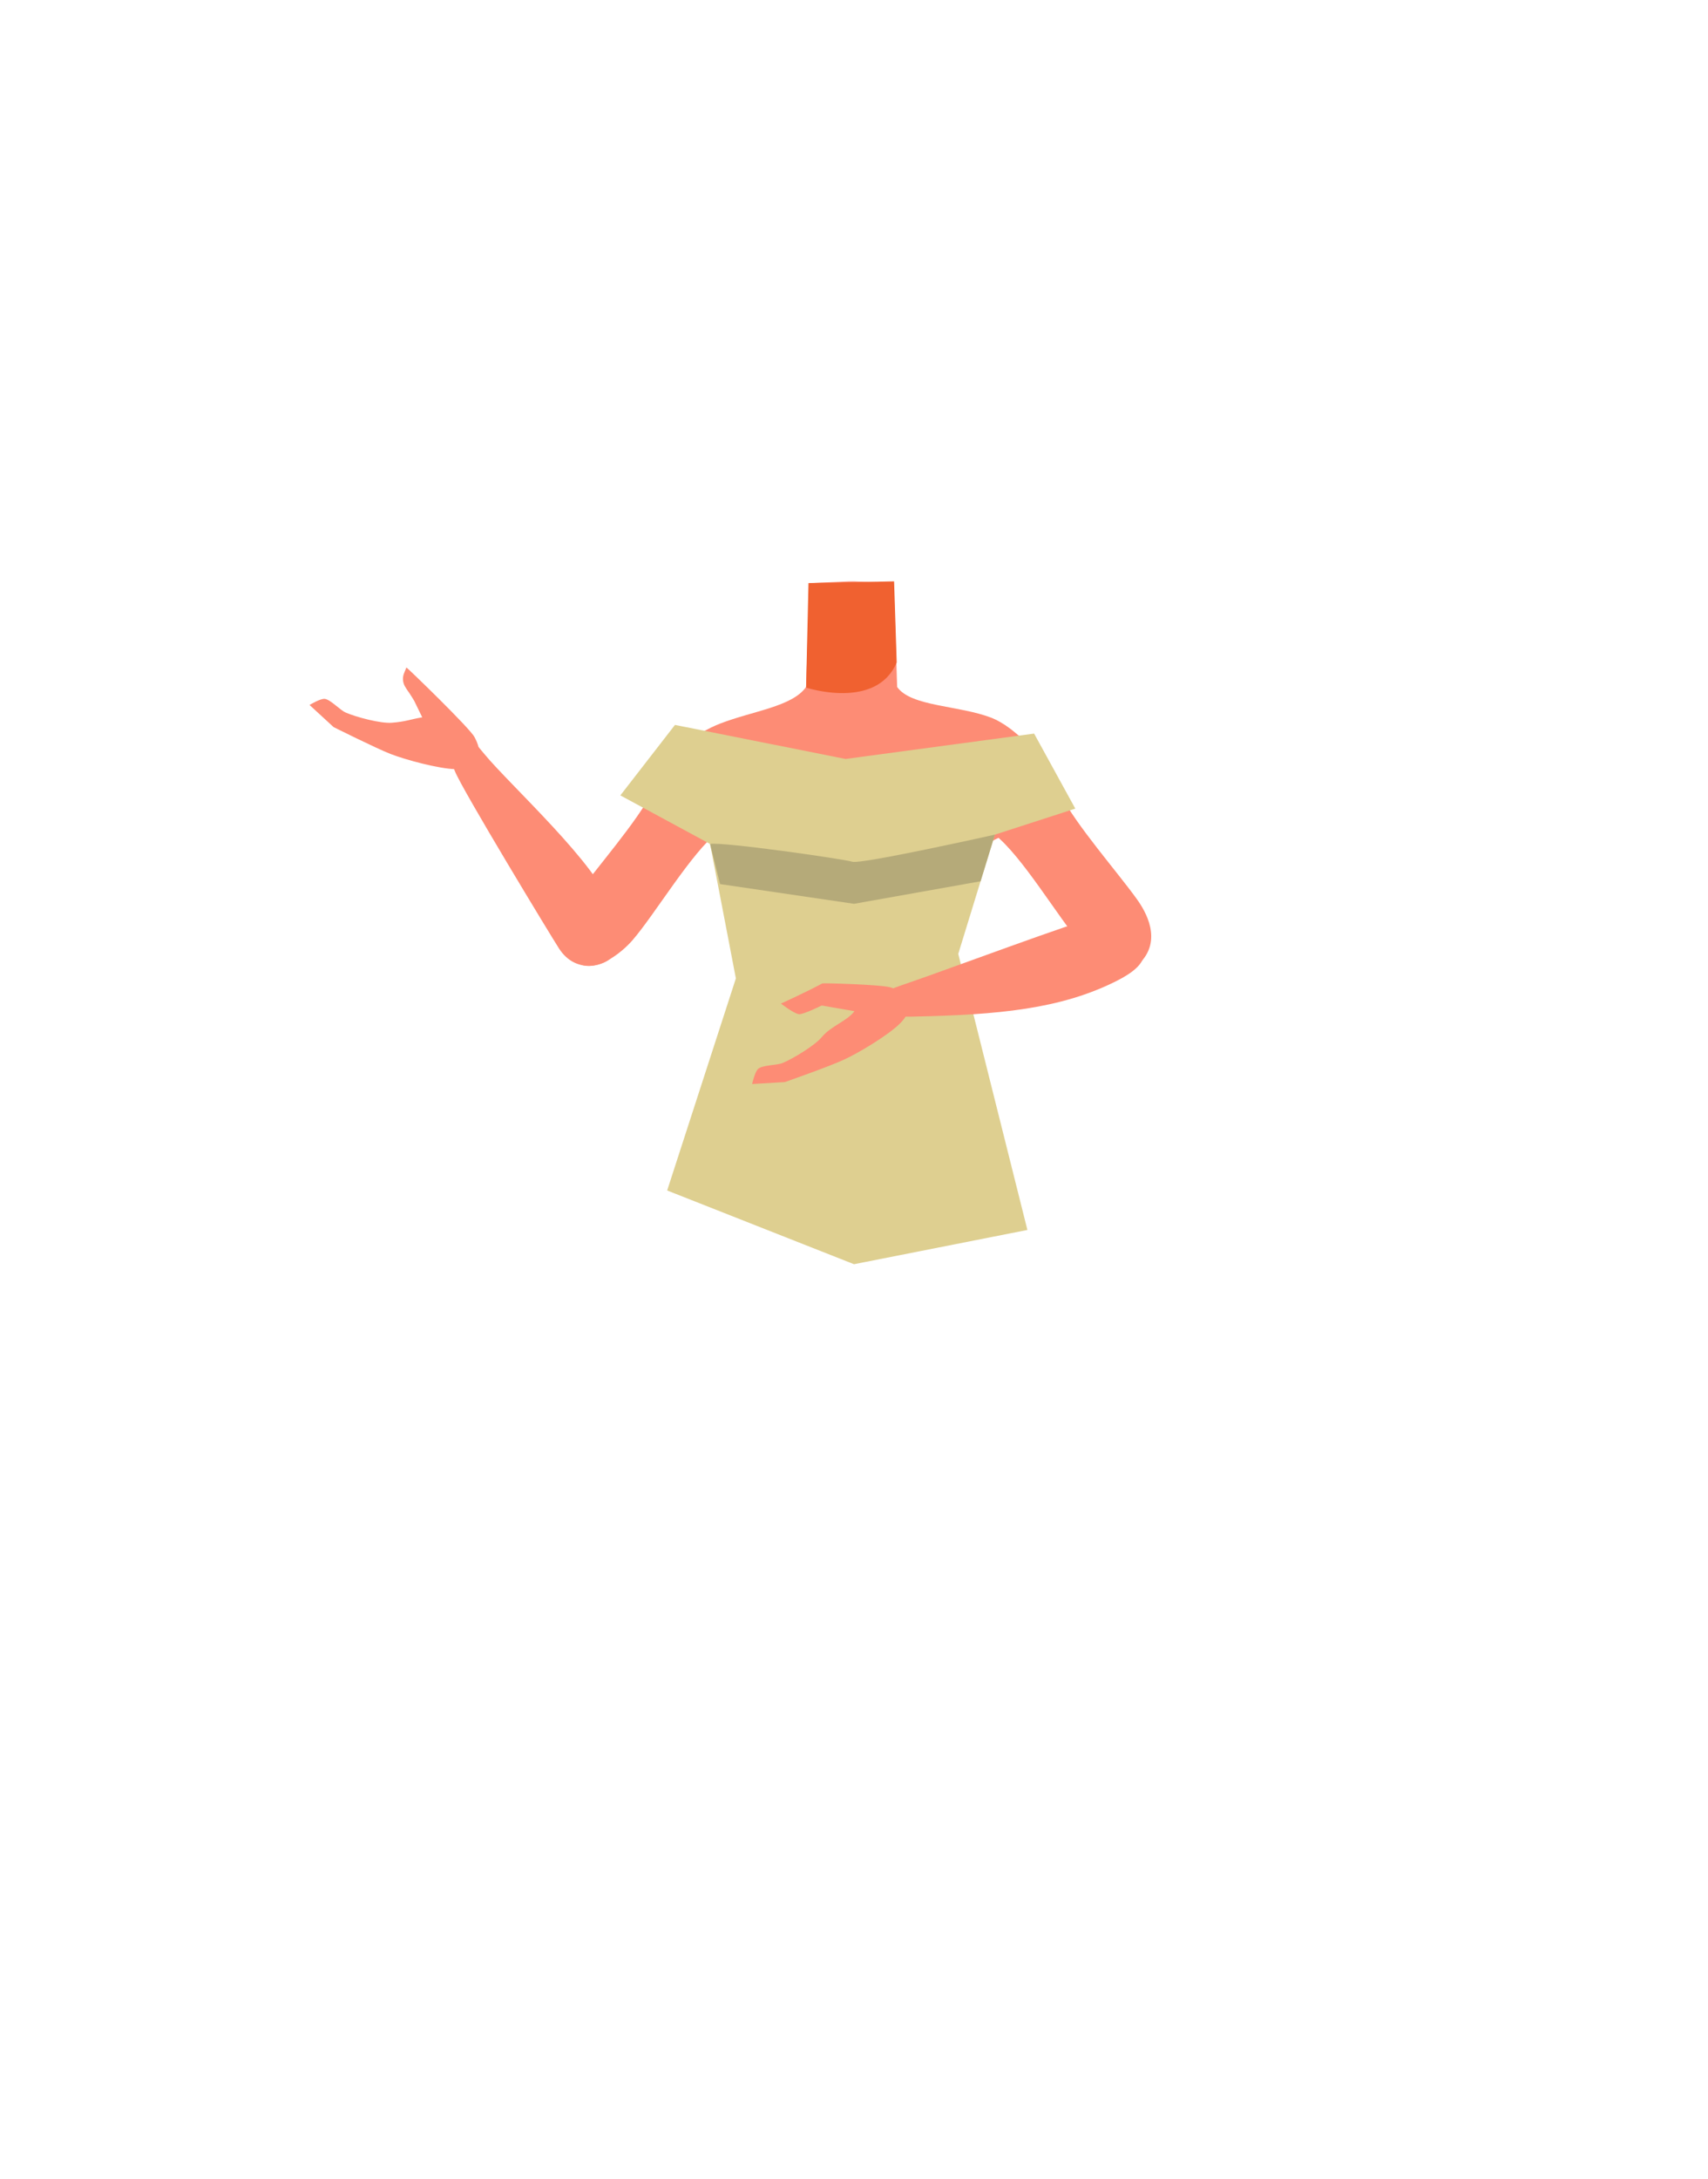 <?xml version="1.0" encoding="utf-8"?>
<!-- Generator: Adobe Illustrator 26.0.1, SVG Export Plug-In . SVG Version: 6.00 Build 0)  -->
<svg version="1.1" id="Calque_1" xmlns="http://www.w3.org/2000/svg" xmlns:xlink="http://www.w3.org/1999/xlink" x="0px" y="0px"
	 viewBox="0 0 788 1005" style="enable-background:new 0 0 788 1005;" xml:space="preserve">
<style type="text/css">
	.st0{fill:#FD8C75;}
	.st1{fill:#F06130;}
	.st2{fill:#DECF90;}
	.st3{fill:#B5AA79;}
</style>
<g id="Calque_10">
	<path class="st0" d="M393,419.1c-5.5-3.6-8-0.6-13.7,2.5c-9.8,5.4-15.8,23.7-26.7,26.2c-3.9,0.9-12.7-15.1-13.7-21.3
		c-1.5-9.3,2.5-27.5-8.4-36.9c-9.2-7.9-21.5-3.7-25.5-16.3c-7-22,17.3-35.8,27.2-39.6c15.2-5.9,33.3-7.8,39.7-16.9l0.9-27.7
		l0.7-20.2l18.3-0.8h2.2l18.3,0.8l0.7,20.2l0.9,27.7c6.4,9.1,28.4,8.4,43.5,14.2c10,3.9,30.4,20.4,23.4,42.4
		c-4,12.6-16.2,8.4-25.5,16.3c-10.9,9.3-19.2,27.1-20.8,36.4c-1,6.2-13.3,15.2-17.2,14.4c-10.8-2.5-1.1-13.5-10.8-18.8
		C401,418.5,398.5,415.5,393,419.1"/>
	<path class="st1" d="M371.9,317.1c0,0,32.4,10.6,41.8-11.6l-1.2-37.4l-39.5,0.8L371.9,317.1z"/>
	<path class="st0" d="M357.4,352.5c-4.3,21.5-18,24.7-25.9,30.9c-12.6,9.9-29.3,38.2-39.7,50.2c-4.9,5.7-18.5,17-27.1,9.2l-3.8-2.5
		c-10.6-10.6,0.9-21.4,5.1-27.3c8.6-12,28.3-34.5,34.9-47.8c4.9-9.9,9.8-18.1,25.3-27.2c0,0,16.9-9.5,27.9-2.4
		C361,340.2,359.2,343.6,357.4,352.5L357.4,352.5z"/>
	<path class="st0" d="M282.5,441.1c9.9-13.6,1-17.2-0.8-23.2c-5.3-18.5-46.6-56.1-58-69.9c-6.5-7.8-9.7-12.2-14.7-8.8
		c-4.6,3.1-0.6,12.7,0.9,16.5c3.3,8.4,44.2,75.8,48,81.7C265.9,449.8,279.6,445.1,282.5,441.1z"/>
	<path class="st0" d="M187.5,307.8l-1.1,2.7c-0.8,2-0.6,4.2,0.4,6c0.4,0.7,0.8,1.3,1.2,1.9c1.2,1.6,3.1,4.8,3.1,4.8l3.7,7.6
		c-5.5,0.9-7.5,2-14.1,2.5c-5.1,0.4-16.4-2.6-21.2-4.7c-2.6-1.1-6.9-5.9-9.6-6.3c-2-0.3-7.1,2.8-7.1,2.8l11.1,10.2
		c0,0,19.6,9.8,26.3,12.4c7.2,2.8,22.3,6.8,29.8,7c2.4,0,7.2,0.1,9.9-4.2c2.4-3.7,0.4-8-1-10.6C216.9,335.9,187.9,307.9,187.5,307.8
		z"/>
	<path class="st0" d="M433,354c4.3,21.5,18,24.7,25.9,30.9c12.6,9.8,29.3,38.2,39.7,50.2c4.9,5.7,18.5,17,27.1,9.2l0,0
		c10.7-10.6,3-23.9-1.3-29.8c-8.6-12-28.3-34.5-34.9-47.8c-4.9-9.9-7.6-20.7-23.1-29.8c0,0-15.3-10.2-26.3-3
		C433.2,338.6,431.3,345.1,433,354L433,354z"/>
	<polygon class="st2" points="474,567.2 442.1,439.9 459,384.9 496.1,372.9 477.1,338.3 390.1,350 311.4,334.3 286.2,366.8 
		327.6,389.2 339.5,451.2 307.8,549 394,583 	"/>
	<path class="st3" d="M327.6,389.2c5.5-1.1,61.6,6.9,65.6,8.2s65.8-12.5,65.8-12.5l-6.6,21.5L394,416.8l-61.8-9.1L327.6,389.2"/>
	<path class="st0" d="M526.5,434.3c-3.9-14.5-15.2-11.8-21.4-11c-6.7,0.9-68.8,24.1-85.8,29.9c-9.6,3.3-14.8,4.8-13.4,10.7
		c1.3,5.3,11.7,5,15.8,4.9c38.5-0.8,67.6-3.4,93.4-16.4C532,443.9,527.5,438,526.5,434.3z"/>
	<path class="st0" d="M379.4,453.5c-7.6,4.1-19.1,9.3-19.1,9.3s5.9,4.6,8.3,4.9c2,0.2,10.5-4,10.5-4l15.1,2.6
		c-3.2,4.5-10.8,6.8-15,11.9c-3.2,3.9-13.3,10-18.1,12c-2.6,1.1-9,0.9-11.2,2.6c-1.6,1.2-2.9,7.1-2.9,7.1l15.1-0.9
		c0,0,20.6-7.2,27.2-10.3c7-3.2,20.4-11.3,25.8-16.6c1.7-1.7,5-5.1,3.9-10.1c-1-4.3-5.4-5.8-8.3-6.7
		C406,454,379.7,453.3,379.4,453.5z"/>
</g>
</svg>
